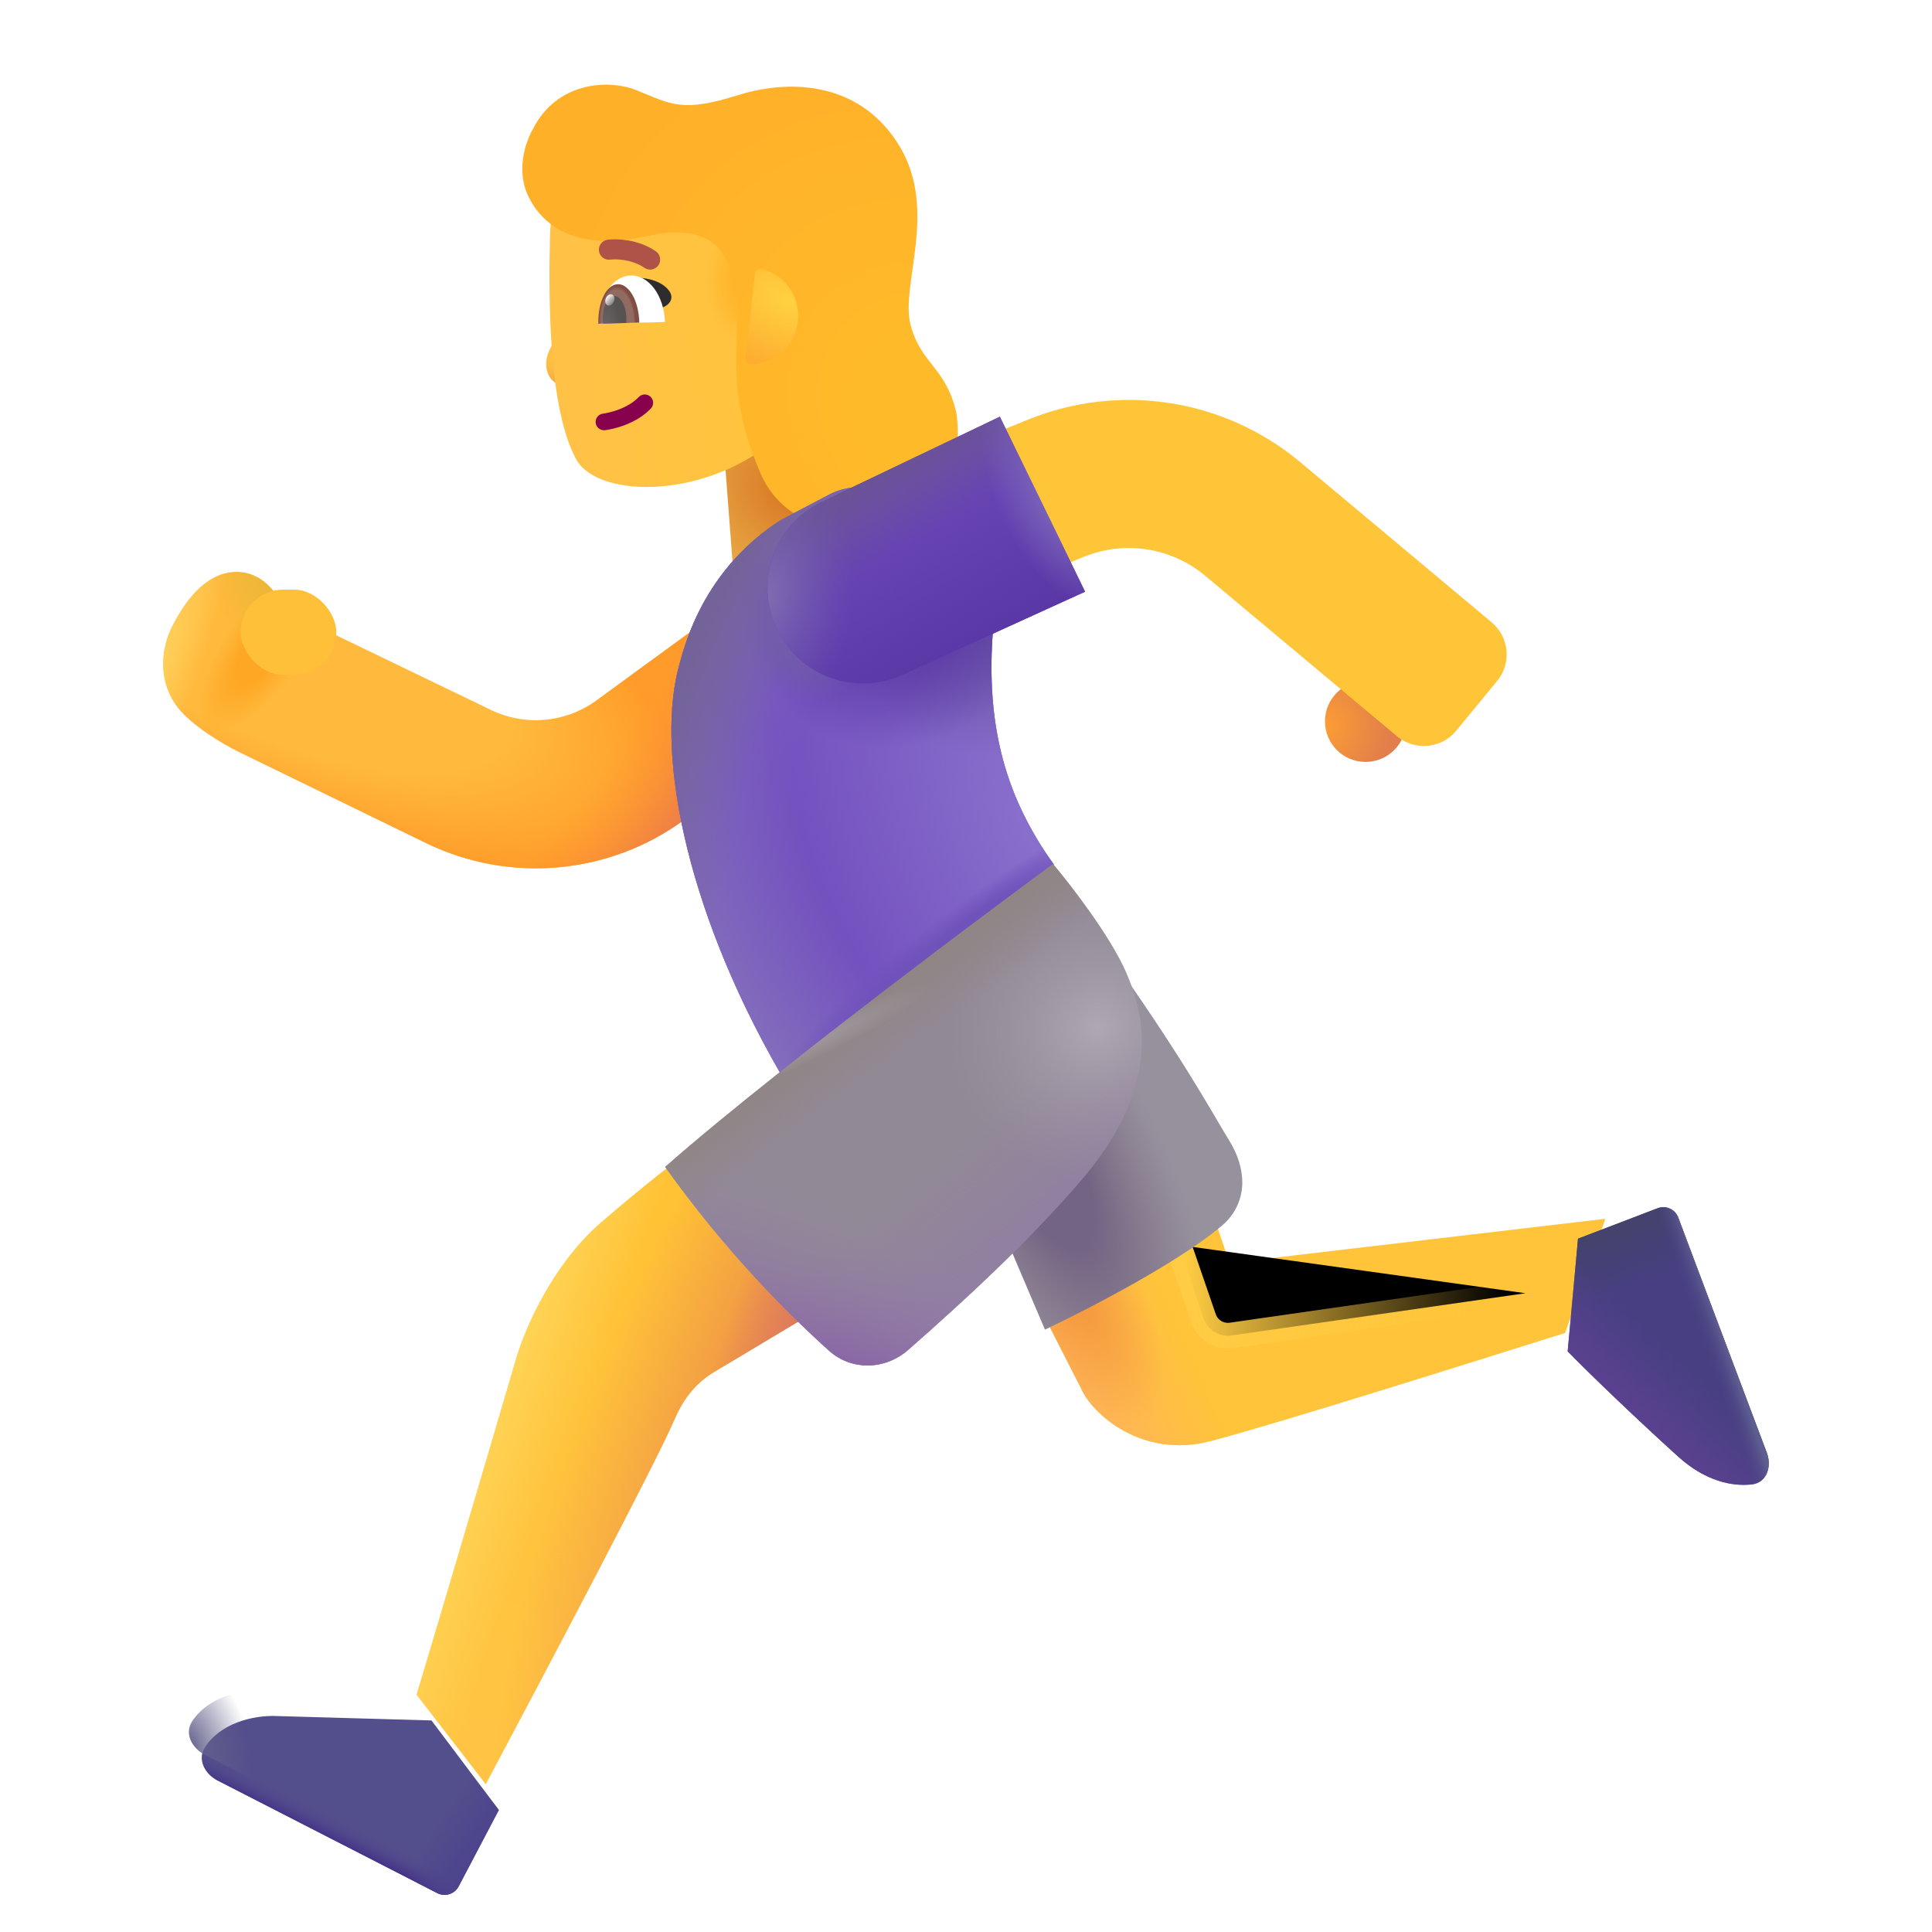 <svg viewBox="1 1 30 30" xmlns="http://www.w3.org/2000/svg">
<rect x="12.169" y="7.015" width="1.946" height="3.44" transform="rotate(-4.337 12.169 7.015)" fill="url(#paint0_radial_4002_533)"/>
<path d="M9.686 6.222C9.845 6.066 9.922 5.836 9.942 5.741L10.128 5.736L10.158 6.904C9.939 7.051 9.62 7.037 9.52 6.827C9.434 6.646 9.489 6.418 9.686 6.222Z" fill="url(#paint1_radial_4002_533)"/>
<g filter="url(#filter0_ii_4002_533)">
<path d="M9.939 5.159C9.958 4.327 10.217 3.919 10.341 3.799L14.213 3.699L14.362 6.98C13.52 9.204 10.778 9.369 10.348 8.584C9.918 7.798 9.918 6.123 9.939 5.159Z" fill="url(#paint2_linear_4002_533)"/>
<path d="M9.939 5.159C9.958 4.327 10.217 3.919 10.341 3.799L14.213 3.699L14.362 6.98C13.52 9.204 10.778 9.369 10.348 8.584C9.918 7.798 9.918 6.123 9.939 5.159Z" fill="url(#paint3_radial_4002_533)"/>
</g>
<g filter="url(#filter1_ii_4002_533)">
<path d="M9.592 3.822C9.403 3.401 9.587 2.946 9.683 2.79C10.046 2.083 10.834 2.017 11.294 2.205C11.835 2.426 11.998 2.547 12.858 2.278C13.719 2.008 14.791 2.094 15.377 3.085C15.962 4.076 15.383 5.222 15.537 5.834C15.691 6.447 16.086 6.497 16.25 7.207C16.397 8.193 15.801 8.853 15.262 9.013C14.723 9.173 13.6 9.056 13.212 8.157C12.577 6.687 12.965 5.974 12.816 5.231C12.667 4.489 12.216 4.29 11.409 4.473C10.46 4.688 9.844 4.382 9.592 3.822Z" fill="url(#paint4_radial_4002_533)"/>
</g>
<path d="M12.66 6.657C12.607 6.658 12.57 6.611 12.575 6.559L12.722 5.255C12.728 5.2 12.779 5.16 12.832 5.174C13.148 5.257 13.385 5.541 13.394 5.884C13.405 6.3 13.076 6.646 12.66 6.657V6.657Z" fill="url(#paint5_radial_4002_533)"/>
<path fill-rule="evenodd" clip-rule="evenodd" d="M11.102 7.162C11.154 7.212 11.155 7.294 11.105 7.345C10.865 7.594 10.509 7.665 10.396 7.68C10.325 7.689 10.259 7.639 10.25 7.568C10.241 7.497 10.291 7.432 10.363 7.423C10.459 7.41 10.741 7.349 10.919 7.165C10.969 7.113 11.051 7.112 11.102 7.162Z" fill="#87014D"/>
<g filter="url(#filter2_i_4002_533)">
<path fill-rule="evenodd" clip-rule="evenodd" d="M10.803 4.941C10.699 4.923 10.613 4.926 10.578 4.931C10.493 4.944 10.414 4.885 10.401 4.8C10.388 4.715 10.447 4.636 10.531 4.623C10.605 4.612 10.725 4.612 10.857 4.634C10.989 4.657 11.146 4.706 11.285 4.803C11.355 4.852 11.372 4.95 11.323 5.02C11.274 5.09 11.177 5.108 11.106 5.058C11.017 4.996 10.907 4.959 10.803 4.941Z" fill="#AF5247"/>
</g>
<path d="M11.349 5.469C11.21 5.336 10.983 5.311 10.887 5.315L11.213 5.791C11.366 5.778 11.524 5.634 11.349 5.469Z" fill="#2F2C2D"/>
<path d="M10.299 6.026L11.325 6C11.314 5.594 11.076 5.27 10.793 5.278C10.51 5.285 10.289 5.62 10.299 6.026Z" fill="white"/>
<path d="M10.927 6.01L10.927 6.006C10.919 5.674 10.769 5.408 10.594 5.413C10.418 5.417 10.282 5.69 10.291 6.023L10.291 6.027L10.927 6.01Z" fill="url(#paint6_radial_4002_533)"/>
<path d="M10.725 6.015C10.727 5.991 10.727 5.966 10.727 5.94C10.722 5.748 10.636 5.594 10.535 5.596C10.435 5.599 10.357 5.757 10.362 5.95C10.363 5.975 10.365 6.001 10.368 6.025L10.725 6.015Z" fill="url(#paint7_radial_4002_533)"/>
<ellipse cx="10.47" cy="5.657" rx="0.067" ry="0.091" transform="rotate(23.132 10.47 5.657)" fill="url(#paint8_linear_4002_533)"/>
<path d="M3.761 11.987C3.476 11.624 3.468 11.116 3.691 10.694C3.914 10.272 4.238 9.862 4.707 9.882C5.035 9.895 5.305 10.158 5.418 10.501C5.488 10.519 5.557 10.545 5.624 10.577L8.624 12.024C9.156 12.281 9.786 12.224 10.263 11.876L12.486 10.254C12.999 9.879 13.718 9.992 14.093 10.505C14.467 11.018 14.355 11.737 13.842 12.111L11.618 13.734C10.456 14.582 8.921 14.721 7.625 14.096L4.707 12.675C4.461 12.554 3.988 12.275 3.761 11.987Z" fill="#FFB93C"/>
<path d="M3.761 11.987C3.476 11.624 3.468 11.116 3.691 10.694C3.914 10.272 4.238 9.862 4.707 9.882C5.035 9.895 5.305 10.158 5.418 10.501C5.488 10.519 5.557 10.545 5.624 10.577L8.624 12.024C9.156 12.281 9.786 12.224 10.263 11.876L12.486 10.254C12.999 9.879 13.718 9.992 14.093 10.505C14.467 11.018 14.355 11.737 13.842 12.111L11.618 13.734C10.456 14.582 8.921 14.721 7.625 14.096L4.707 12.675C4.461 12.554 3.988 12.275 3.761 11.987Z" fill="url(#paint9_radial_4002_533)"/>
<path d="M3.761 11.987C3.476 11.624 3.468 11.116 3.691 10.694C3.914 10.272 4.238 9.862 4.707 9.882C5.035 9.895 5.305 10.158 5.418 10.501C5.488 10.519 5.557 10.545 5.624 10.577L8.624 12.024C9.156 12.281 9.786 12.224 10.263 11.876L12.486 10.254C12.999 9.879 13.718 9.992 14.093 10.505C14.467 11.018 14.355 11.737 13.842 12.111L11.618 13.734C10.456 14.582 8.921 14.721 7.625 14.096L4.707 12.675C4.461 12.554 3.988 12.275 3.761 11.987Z" fill="url(#paint10_radial_4002_533)"/>
<path d="M3.761 11.987C3.476 11.624 3.468 11.116 3.691 10.694C3.914 10.272 4.238 9.862 4.707 9.882C5.035 9.895 5.305 10.158 5.418 10.501C5.488 10.519 5.557 10.545 5.624 10.577L8.624 12.024C9.156 12.281 9.786 12.224 10.263 11.876L12.486 10.254C12.999 9.879 13.718 9.992 14.093 10.505C14.467 11.018 14.355 11.737 13.842 12.111L11.618 13.734C10.456 14.582 8.921 14.721 7.625 14.096L4.707 12.675C4.461 12.554 3.988 12.275 3.761 11.987Z" fill="url(#paint11_radial_4002_533)"/>
<path d="M3.761 11.987C3.476 11.624 3.468 11.116 3.691 10.694C3.914 10.272 4.238 9.862 4.707 9.882C5.035 9.895 5.305 10.158 5.418 10.501C5.488 10.519 5.557 10.545 5.624 10.577L8.624 12.024C9.156 12.281 9.786 12.224 10.263 11.876L12.486 10.254C12.999 9.879 13.718 9.992 14.093 10.505C14.467 11.018 14.355 11.737 13.842 12.111L11.618 13.734C10.456 14.582 8.921 14.721 7.625 14.096L4.707 12.675C4.461 12.554 3.988 12.275 3.761 11.987Z" fill="url(#paint12_radial_4002_533)"/>
<path d="M3.761 11.987C3.476 11.624 3.468 11.116 3.691 10.694C3.914 10.272 4.238 9.862 4.707 9.882C5.035 9.895 5.305 10.158 5.418 10.501C5.488 10.519 5.557 10.545 5.624 10.577L8.624 12.024C9.156 12.281 9.786 12.224 10.263 11.876L12.486 10.254C12.999 9.879 13.718 9.992 14.093 10.505C14.467 11.018 14.355 11.737 13.842 12.111L11.618 13.734C10.456 14.582 8.921 14.721 7.625 14.096L4.707 12.675C4.461 12.554 3.988 12.275 3.761 11.987Z" fill="url(#paint13_radial_4002_533)"/>
<path d="M13.136 9.069L13.877 8.679C14.056 8.585 14.26 8.548 14.46 8.573L16.464 10.347C16.234 12.136 16.594 13.354 17.364 14.424L13.11 17.654C11.594 15.019 11.18 12.581 11.555 11.3C11.872 10.071 12.605 9.401 13.136 9.069Z" fill="#7351BF"/>
<path d="M13.136 9.069L13.877 8.679C14.056 8.585 14.26 8.548 14.46 8.573L16.464 10.347C16.234 12.136 16.594 13.354 17.364 14.424L13.11 17.654C11.594 15.019 11.18 12.581 11.555 11.3C11.872 10.071 12.605 9.401 13.136 9.069Z" fill="url(#paint14_radial_4002_533)"/>
<path d="M13.136 9.069L13.877 8.679C14.056 8.585 14.26 8.548 14.46 8.573L16.464 10.347C16.234 12.136 16.594 13.354 17.364 14.424L13.11 17.654C11.594 15.019 11.18 12.581 11.555 11.3C11.872 10.071 12.605 9.401 13.136 9.069Z" fill="url(#paint15_radial_4002_533)"/>
<path d="M13.136 9.069L13.877 8.679C14.056 8.585 14.26 8.548 14.46 8.573L16.464 10.347C16.234 12.136 16.594 13.354 17.364 14.424L13.11 17.654C11.594 15.019 11.18 12.581 11.555 11.3C11.872 10.071 12.605 9.401 13.136 9.069Z" fill="url(#paint16_radial_4002_533)"/>
<path d="M13.136 9.069L13.877 8.679C14.056 8.585 14.26 8.548 14.46 8.573L16.464 10.347C16.234 12.136 16.594 13.354 17.364 14.424L13.11 17.654C11.594 15.019 11.18 12.581 11.555 11.3C11.872 10.071 12.605 9.401 13.136 9.069Z" fill="url(#paint17_radial_4002_533)"/>
<path d="M13.136 9.069L13.877 8.679C14.056 8.585 14.26 8.548 14.46 8.573L16.464 10.347C16.234 12.136 16.594 13.354 17.364 14.424L13.11 17.654C11.594 15.019 11.18 12.581 11.555 11.3C11.872 10.071 12.605 9.401 13.136 9.069Z" fill="url(#paint18_radial_4002_533)"/>
<path d="M13.136 9.069L13.877 8.679C14.056 8.585 14.26 8.548 14.46 8.573L16.464 10.347C16.234 12.136 16.594 13.354 17.364 14.424L13.11 17.654C11.594 15.019 11.18 12.581 11.555 11.3C11.872 10.071 12.605 9.401 13.136 9.069Z" fill="url(#paint19_radial_4002_533)"/>
<path d="M13.136 9.069L13.877 8.679C14.056 8.585 14.26 8.548 14.46 8.573L16.464 10.347C16.234 12.136 16.594 13.354 17.364 14.424L13.11 17.654C11.594 15.019 11.18 12.581 11.555 11.3C11.872 10.071 12.605 9.401 13.136 9.069Z" fill="url(#paint20_radial_4002_533)"/>
<circle cx="22.204" cy="12.201" r="0.63" fill="url(#paint21_radial_4002_533)"/>
<g filter="url(#filter3_i_4002_533)">
<path fill-rule="evenodd" clip-rule="evenodd" d="M19.704 10.332C19.179 9.9 18.46 9.79 17.831 10.046L15.144 11.139L14.278 9.008L16.965 7.915C18.377 7.342 19.989 7.588 21.166 8.556L24.162 11.063C24.436 11.293 24.474 11.7 24.247 11.975L23.611 12.747C23.382 13.026 22.969 13.064 22.692 12.832L19.704 10.332Z" fill="#FFC538"/>
</g>
<path d="M17.849 10.188L16.526 7.47L13.761 8.792C13.032 9.141 12.717 10.009 13.052 10.745C13.391 11.49 14.271 11.819 15.016 11.479L17.849 10.188Z" fill="#6B47B8"/>
<path d="M17.849 10.188L16.526 7.47L13.761 8.792C13.032 9.141 12.717 10.009 13.052 10.745C13.391 11.49 14.271 11.819 15.016 11.479L17.849 10.188Z" fill="url(#paint22_linear_4002_533)"/>
<path d="M17.849 10.188L16.526 7.47L13.761 8.792C13.032 9.141 12.717 10.009 13.052 10.745C13.391 11.49 14.271 11.819 15.016 11.479L17.849 10.188Z" fill="url(#paint23_linear_4002_533)"/>
<path d="M17.849 10.188L16.526 7.47L13.761 8.792C13.032 9.141 12.717 10.009 13.052 10.745C13.391 11.49 14.271 11.819 15.016 11.479L17.849 10.188Z" fill="url(#paint24_radial_4002_533)"/>
<path d="M17.849 10.188L16.526 7.47L13.761 8.792C13.032 9.141 12.717 10.009 13.052 10.745C13.391 11.49 14.271 11.819 15.016 11.479L17.849 10.188Z" fill="url(#paint25_radial_4002_533)"/>
<rect x="4.738" y="10.155" width="1.484" height="1.324" rx="0.662" fill="#FFC039"/>
<path d="M9.015 22.097C8.5 23.857 7.558 27.03 7.469 27.315L8.543 28.706C9.402 27.091 11.184 23.719 11.472 23.046C11.715 22.48 12.039 22.335 12.281 22.19L13.621 21.386L11.648 18.913C11.528 19.007 11.054 19.358 10.328 19.987C9.594 20.624 9.159 21.605 9.015 22.097Z" fill="url(#paint26_linear_4002_533)"/>
<path d="M9.015 22.097C8.5 23.857 7.558 27.03 7.469 27.315L8.543 28.706C9.402 27.091 11.184 23.719 11.472 23.046C11.715 22.48 12.039 22.335 12.281 22.19L13.621 21.386L11.648 18.913C11.528 19.007 11.054 19.358 10.328 19.987C9.594 20.624 9.159 21.605 9.015 22.097Z" fill="url(#paint27_linear_4002_533)"/>
<path d="M9.015 22.097C8.5 23.857 7.558 27.03 7.469 27.315L8.543 28.706C9.402 27.091 11.184 23.719 11.472 23.046C11.715 22.48 12.039 22.335 12.281 22.19L13.621 21.386L11.648 18.913C11.528 19.007 11.054 19.358 10.328 19.987C9.594 20.624 9.159 21.605 9.015 22.097Z" fill="url(#paint28_radial_4002_533)"/>
<path d="M9.015 22.097C8.5 23.857 7.558 27.03 7.469 27.315L8.543 28.706C9.402 27.091 11.184 23.719 11.472 23.046C11.715 22.48 12.039 22.335 12.281 22.19L13.621 21.386L11.648 18.913C11.528 19.007 11.054 19.358 10.328 19.987C9.594 20.624 9.159 21.605 9.015 22.097Z" fill="url(#paint29_radial_4002_533)"/>
<g filter="url(#filter4_i_4002_533)">
<path d="M5.039 27.245L7.5 27.315L8.546 28.706L7.923 29.89C7.86 30.011 7.71 30.058 7.588 29.995L4.178 28.247C3.981 28.146 3.861 27.918 3.981 27.733C4.228 27.352 4.721 27.245 5.039 27.245Z" fill="#534E8C"/>
<path d="M5.039 27.245L7.5 27.315L8.546 28.706L7.923 29.89C7.86 30.011 7.71 30.058 7.588 29.995L4.178 28.247C3.981 28.146 3.861 27.918 3.981 27.733C4.228 27.352 4.721 27.245 5.039 27.245Z" fill="url(#paint30_linear_4002_533)"/>
<path d="M5.039 27.245L7.5 27.315L8.546 28.706L7.923 29.89C7.86 30.011 7.71 30.058 7.588 29.995L4.178 28.247C3.981 28.146 3.861 27.918 3.981 27.733C4.228 27.352 4.721 27.245 5.039 27.245Z" fill="url(#paint31_linear_4002_533)"/>
</g>
<path d="M5.039 27.245L7.5 27.315L8.546 28.706L7.923 29.89C7.86 30.011 7.71 30.058 7.588 29.995L4.178 28.247C3.981 28.146 3.861 27.918 3.981 27.733C4.228 27.352 4.721 27.245 5.039 27.245Z" fill="url(#paint32_radial_4002_533)"/>
<g filter="url(#filter5_i_4002_533)">
<path d="M17.937 22.808L17.285 21.53L19.898 19.847L20.242 20.862L26.078 20.175L25.453 21.948C24.031 22.394 20.988 23.356 19.949 23.628C18.875 23.909 18.101 23.194 17.937 22.808Z" fill="#FFC439"/>
<path d="M17.937 22.808L17.285 21.53L19.898 19.847L20.242 20.862L26.078 20.175L25.453 21.948C24.031 22.394 20.988 23.356 19.949 23.628C18.875 23.909 18.101 23.194 17.937 22.808Z" fill="url(#paint33_linear_4002_533)"/>
<path d="M17.937 22.808L17.285 21.53L19.898 19.847L20.242 20.862L26.078 20.175L25.453 21.948C24.031 22.394 20.988 23.356 19.949 23.628C18.875 23.909 18.101 23.194 17.937 22.808Z" fill="url(#paint34_radial_4002_533)"/>
</g>
<g filter="url(#filter6_f_4002_533)">
<path d="M19.297 20.331L19.689 21.471C19.751 21.653 19.934 21.764 20.124 21.737L24.687 21.081" stroke="url(#paint35_linear_4002_533)" stroke-width="0.4"/>
</g>
<path d="M26.737 19.762L25.503 20.234L25.343 21.983C25.648 22.299 26.401 23.023 27.058 23.617C27.486 24.004 27.902 24.084 28.204 24.05C28.433 24.023 28.516 23.774 28.435 23.558L27.06 19.907C27.012 19.777 26.866 19.712 26.737 19.762Z" fill="#473F82"/>
<path d="M26.737 19.762L25.503 20.234L25.343 21.983C25.648 22.299 26.401 23.023 27.058 23.617C27.486 24.004 27.902 24.084 28.204 24.05C28.433 24.023 28.516 23.774 28.435 23.558L27.06 19.907C27.012 19.777 26.866 19.712 26.737 19.762Z" fill="url(#paint36_linear_4002_533)"/>
<path d="M26.737 19.762L25.503 20.234L25.343 21.983C25.648 22.299 26.401 23.023 27.058 23.617C27.486 24.004 27.902 24.084 28.204 24.05C28.433 24.023 28.516 23.774 28.435 23.558L27.06 19.907C27.012 19.777 26.866 19.712 26.737 19.762Z" fill="url(#paint37_linear_4002_533)"/>
<path d="M26.737 19.762L25.503 20.234L25.343 21.983C25.648 22.299 26.401 23.023 27.058 23.617C27.486 24.004 27.902 24.084 28.204 24.05C28.433 24.023 28.516 23.774 28.435 23.558L27.06 19.907C27.012 19.777 26.866 19.712 26.737 19.762Z" fill="url(#paint38_linear_4002_533)"/>
<g filter="url(#filter7_i_4002_533)">
<path d="M17.226 21.745L16.312 19.597L18.105 15.753C19.363 17.507 19.843 18.417 20.086 18.808C20.354 19.24 20.383 19.73 20.023 20.089C19.386 20.658 17.893 21.43 17.226 21.745Z" fill="#97919E"/>
<path d="M17.226 21.745L16.312 19.597L18.105 15.753C19.363 17.507 19.843 18.417 20.086 18.808C20.354 19.24 20.383 19.73 20.023 20.089C19.386 20.658 17.893 21.43 17.226 21.745Z" fill="url(#paint39_radial_4002_533)"/>
</g>
<path d="M17.351 14.417C17.351 14.417 13.226 17.448 11.328 19.12C12.266 20.44 13.255 21.419 13.872 21.973C14.224 22.289 14.747 22.273 15.102 21.961C16.023 21.151 16.881 20.36 17.718 19.409C19.093 17.847 18.765 16.746 18.484 16.097C18.24 15.534 17.627 14.742 17.351 14.417Z" fill="#918996"/>
<path d="M17.351 14.417C17.351 14.417 13.226 17.448 11.328 19.12C12.266 20.44 13.255 21.419 13.872 21.973C14.224 22.289 14.747 22.273 15.102 21.961C16.023 21.151 16.881 20.36 17.718 19.409C19.093 17.847 18.765 16.746 18.484 16.097C18.24 15.534 17.627 14.742 17.351 14.417Z" fill="url(#paint40_radial_4002_533)"/>
<path d="M17.351 14.417C17.351 14.417 13.226 17.448 11.328 19.12C12.266 20.44 13.255 21.419 13.872 21.973C14.224 22.289 14.747 22.273 15.102 21.961C16.023 21.151 16.881 20.36 17.718 19.409C19.093 17.847 18.765 16.746 18.484 16.097C18.24 15.534 17.627 14.742 17.351 14.417Z" fill="url(#paint41_radial_4002_533)"/>
<path d="M17.351 14.417C17.351 14.417 13.226 17.448 11.328 19.12C12.266 20.44 13.255 21.419 13.872 21.973C14.224 22.289 14.747 22.273 15.102 21.961C16.023 21.151 16.881 20.36 17.718 19.409C19.093 17.847 18.765 16.746 18.484 16.097C18.24 15.534 17.627 14.742 17.351 14.417Z" fill="url(#paint42_radial_4002_533)"/>
<path d="M17.351 14.417C17.351 14.417 13.226 17.448 11.328 19.12C12.266 20.44 13.255 21.419 13.872 21.973C14.224 22.289 14.747 22.273 15.102 21.961C16.023 21.151 16.881 20.36 17.718 19.409C19.093 17.847 18.765 16.746 18.484 16.097C18.24 15.534 17.627 14.742 17.351 14.417Z" fill="url(#paint43_linear_4002_533)"/>
<path d="M17.351 14.417C17.351 14.417 13.226 17.448 11.328 19.12C12.266 20.44 13.255 21.419 13.872 21.973C14.224 22.289 14.747 22.273 15.102 21.961C16.023 21.151 16.881 20.36 17.718 19.409C19.093 17.847 18.765 16.746 18.484 16.097C18.24 15.534 17.627 14.742 17.351 14.417Z" fill="url(#paint44_radial_4002_533)"/>
<defs>
<filter id="filter0_ii_4002_533" x="9.682" y="3.299" width="4.68" height="5.713" filterUnits="userSpaceOnUse" color-interpolation-filters="sRGB">
<feFlood flood-opacity="0" result="BackgroundImageFix"/>
<feBlend mode="normal" in="SourceGraphic" in2="BackgroundImageFix" result="shape"/>
<feColorMatrix in="SourceAlpha" type="matrix" values="0 0 0 0 0 0 0 0 0 0 0 0 0 0 0 0 0 0 127 0" result="hardAlpha"/>
<feOffset dx="-0.25" dy="-0.4"/>
<feGaussianBlur stdDeviation="0.5"/>
<feComposite in2="hardAlpha" operator="arithmetic" k2="-1" k3="1"/>
<feColorMatrix type="matrix" values="0 0 0 0 0.933 0 0 0 0 0.592 0 0 0 0 0.157 0 0 0 1 0"/>
<feBlend mode="normal" in2="shape" result="effect1_innerShadow_4002_533"/>
<feColorMatrix in="SourceAlpha" type="matrix" values="0 0 0 0 0 0 0 0 0 0 0 0 0 0 0 0 0 0 127 0" result="hardAlpha"/>
<feOffset dx="-0.15" dy="-0.05"/>
<feGaussianBlur stdDeviation="0.25"/>
<feComposite in2="hardAlpha" operator="arithmetic" k2="-1" k3="1"/>
<feColorMatrix type="matrix" values="0 0 0 0 0.788 0 0 0 0 0.412 0 0 0 0 0.071 0 0 0 1 0"/>
<feBlend mode="normal" in2="effect1_innerShadow_4002_533" result="effect2_innerShadow_4002_533"/>
</filter>
<filter id="filter1_ii_4002_533" x="9.11" y="1.915" width="7.162" height="7.559" filterUnits="userSpaceOnUse" color-interpolation-filters="sRGB">
<feFlood flood-opacity="0" result="BackgroundImageFix"/>
<feBlend mode="normal" in="SourceGraphic" in2="BackgroundImageFix" result="shape"/>
<feColorMatrix in="SourceAlpha" type="matrix" values="0 0 0 0 0 0 0 0 0 0 0 0 0 0 0 0 0 0 127 0" result="hardAlpha"/>
<feOffset dx="-0.4" dy="0.4"/>
<feGaussianBlur stdDeviation="0.5"/>
<feComposite in2="hardAlpha" operator="arithmetic" k2="-1" k3="1"/>
<feColorMatrix type="matrix" values="0 0 0 0 1 0 0 0 0 0.843 0 0 0 0 0.208 0 0 0 1 0"/>
<feBlend mode="normal" in2="shape" result="effect1_innerShadow_4002_533"/>
<feColorMatrix in="SourceAlpha" type="matrix" values="0 0 0 0 0 0 0 0 0 0 0 0 0 0 0 0 0 0 127 0" result="hardAlpha"/>
<feOffset dy="-0.2"/>
<feGaussianBlur stdDeviation="0.25"/>
<feComposite in2="hardAlpha" operator="arithmetic" k2="-1" k3="1"/>
<feColorMatrix type="matrix" values="0 0 0 0 1 0 0 0 0 0.608 0 0 0 0 0.118 0 0 0 1 0"/>
<feBlend mode="normal" in2="effect1_innerShadow_4002_533" result="effect2_innerShadow_4002_533"/>
</filter>
<filter id="filter2_i_4002_533" x="10.299" y="4.616" width="1.052" height="0.571" filterUnits="userSpaceOnUse" color-interpolation-filters="sRGB">
<feFlood flood-opacity="0" result="BackgroundImageFix"/>
<feBlend mode="normal" in="SourceGraphic" in2="BackgroundImageFix" result="shape"/>
<feColorMatrix in="SourceAlpha" type="matrix" values="0 0 0 0 0 0 0 0 0 0 0 0 0 0 0 0 0 0 127 0" result="hardAlpha"/>
<feOffset dx="-0.1" dy="0.1"/>
<feGaussianBlur stdDeviation="0.1"/>
<feComposite in2="hardAlpha" operator="arithmetic" k2="-1" k3="1"/>
<feColorMatrix type="matrix" values="0 0 0 0 0.682 0 0 0 0 0.22 0 0 0 0 0.133 0 0 0 1 0"/>
<feBlend mode="normal" in2="shape" result="effect1_innerShadow_4002_533"/>
</filter>
<filter id="filter3_i_4002_533" x="14.278" y="7.21" width="10.118" height="5.774" filterUnits="userSpaceOnUse" color-interpolation-filters="sRGB">
<feFlood flood-opacity="0" result="BackgroundImageFix"/>
<feBlend mode="normal" in="SourceGraphic" in2="BackgroundImageFix" result="shape"/>
<feColorMatrix in="SourceAlpha" type="matrix" values="0 0 0 0 0 0 0 0 0 0 0 0 0 0 0 0 0 0 127 0" result="hardAlpha"/>
<feOffset dy="-0.4"/>
<feGaussianBlur stdDeviation="0.5"/>
<feComposite in2="hardAlpha" operator="arithmetic" k2="-1" k3="1"/>
<feColorMatrix type="matrix" values="0 0 0 0 0.929 0 0 0 0 0.553 0 0 0 0 0.294 0 0 0 1 0"/>
<feBlend mode="normal" in2="shape" result="effect1_innerShadow_4002_533"/>
</filter>
<filter id="filter4_i_4002_533" x="3.933" y="27.245" width="4.813" height="3.178" filterUnits="userSpaceOnUse" color-interpolation-filters="sRGB">
<feFlood flood-opacity="0" result="BackgroundImageFix"/>
<feBlend mode="normal" in="SourceGraphic" in2="BackgroundImageFix" result="shape"/>
<feColorMatrix in="SourceAlpha" type="matrix" values="0 0 0 0 0 0 0 0 0 0 0 0 0 0 0 0 0 0 127 0" result="hardAlpha"/>
<feOffset dx="0.2" dy="0.4"/>
<feGaussianBlur stdDeviation="0.2"/>
<feComposite in2="hardAlpha" operator="arithmetic" k2="-1" k3="1"/>
<feColorMatrix type="matrix" values="0 0 0 0 0.298 0 0 0 0 0.286 0 0 0 0 0.455 0 0 0 1 0"/>
<feBlend mode="normal" in2="shape" result="effect1_innerShadow_4002_533"/>
</filter>
<filter id="filter5_i_4002_533" x="17.135" y="19.597" width="8.943" height="4.095" filterUnits="userSpaceOnUse" color-interpolation-filters="sRGB">
<feFlood flood-opacity="0" result="BackgroundImageFix"/>
<feBlend mode="normal" in="SourceGraphic" in2="BackgroundImageFix" result="shape"/>
<feColorMatrix in="SourceAlpha" type="matrix" values="0 0 0 0 0 0 0 0 0 0 0 0 0 0 0 0 0 0 127 0" result="hardAlpha"/>
<feOffset dx="-0.15" dy="-0.25"/>
<feGaussianBlur stdDeviation="0.375"/>
<feComposite in2="hardAlpha" operator="arithmetic" k2="-1" k3="1"/>
<feColorMatrix type="matrix" values="0 0 0 0 0.961 0 0 0 0 0.514 0 0 0 0 0.431 0 0 0 1 0"/>
<feBlend mode="normal" in2="shape" result="effect1_innerShadow_4002_533"/>
</filter>
<filter id="filter6_f_4002_533" x="18.707" y="19.866" width="6.408" height="2.475" filterUnits="userSpaceOnUse" color-interpolation-filters="sRGB">
<feFlood flood-opacity="0" result="BackgroundImageFix"/>
<feBlend mode="normal" in="SourceGraphic" in2="BackgroundImageFix" result="shape"/>
<feGaussianBlur stdDeviation="0.2" result="effect1_foregroundBlur_4002_533"/>
</filter>
<filter id="filter7_i_4002_533" x="16.312" y="15.653" width="3.978" height="6.092" filterUnits="userSpaceOnUse" color-interpolation-filters="sRGB">
<feFlood flood-opacity="0" result="BackgroundImageFix"/>
<feBlend mode="normal" in="SourceGraphic" in2="BackgroundImageFix" result="shape"/>
<feColorMatrix in="SourceAlpha" type="matrix" values="0 0 0 0 0 0 0 0 0 0 0 0 0 0 0 0 0 0 127 0" result="hardAlpha"/>
<feOffset dy="-0.1"/>
<feGaussianBlur stdDeviation="0.25"/>
<feComposite in2="hardAlpha" operator="arithmetic" k2="-1" k3="1"/>
<feColorMatrix type="matrix" values="0 0 0 0 0.514 0 0 0 0 0.459 0 0 0 0 0.482 0 0 0 1 0"/>
<feBlend mode="normal" in2="shape" result="effect1_innerShadow_4002_533"/>
</filter>
<radialGradient id="paint0_radial_4002_533" cx="0" cy="0" r="1" gradientUnits="userSpaceOnUse" gradientTransform="translate(13.142 8.735) rotate(137.185) scale(1.453 1.832)">
<stop offset="0.109" stop-color="#D97C27"/>
<stop offset="1" stop-color="#EAAA45"/>
</radialGradient>
<radialGradient id="paint1_radial_4002_533" cx="0" cy="0" r="1" gradientUnits="userSpaceOnUse" gradientTransform="translate(9.516 6.381) rotate(61.236) scale(0.707 0.901)">
<stop offset="0.332" stop-color="#FFBF42"/>
<stop offset="1" stop-color="#EBA544"/>
</radialGradient>
<linearGradient id="paint2_linear_4002_533" x1="12.919" y1="6.578" x2="9.954" y2="6.833" gradientUnits="userSpaceOnUse">
<stop stop-color="#FFC33E"/>
<stop offset="1" stop-color="#FFC247"/>
</linearGradient>
<radialGradient id="paint3_radial_4002_533" cx="0" cy="0" r="1" gradientUnits="userSpaceOnUse" gradientTransform="translate(13.223 5.799) rotate(-178.298) scale(0.877 1.069)">
<stop offset="0.156" stop-color="#FFAB1D"/>
<stop offset="1" stop-color="#FFAB1D" stop-opacity="0"/>
</radialGradient>
<radialGradient id="paint4_radial_4002_533" cx="0" cy="0" r="1" gradientUnits="userSpaceOnUse" gradientTransform="translate(16.062 7.284) rotate(-135.779) scale(6.497 5.475)">
<stop offset="0.207" stop-color="#FFBA29"/>
<stop offset="1" stop-color="#FFB029"/>
</radialGradient>
<radialGradient id="paint5_radial_4002_533" cx="0" cy="0" r="1" gradientUnits="userSpaceOnUse" gradientTransform="translate(13.246 5.665) rotate(114.225) scale(1.084 1.762)">
<stop offset="0.04" stop-color="#FFD040"/>
<stop offset="1" stop-color="#FEAD30"/>
</radialGradient>
<radialGradient id="paint6_radial_4002_533" cx="0" cy="0" r="1" gradientUnits="userSpaceOnUse" gradientTransform="translate(10.586 5.997) rotate(-1.478) scale(0.284 0.551)">
<stop offset="0.895" stop-color="#916A62"/>
<stop offset="1" stop-color="#824D44"/>
</radialGradient>
<radialGradient id="paint7_radial_4002_533" cx="0" cy="0" r="1" gradientUnits="userSpaceOnUse" gradientTransform="translate(10.413 6.023) rotate(-1.478) scale(0.259 0.561)">
<stop stop-color="#666361"/>
<stop offset="0.812" stop-color="#565352"/>
</radialGradient>
<linearGradient id="paint8_linear_4002_533" x1="10.396" y1="5.617" x2="10.589" y2="5.68" gradientUnits="userSpaceOnUse">
<stop stop-color="white"/>
<stop offset="1" stop-color="white" stop-opacity="0"/>
</linearGradient>
<radialGradient id="paint9_radial_4002_533" cx="0" cy="0" r="1" gradientUnits="userSpaceOnUse" gradientTransform="translate(4.297 10.065) rotate(27.371) scale(7.953 2.892)">
<stop offset="0.655" stop-color="#FF9B2A" stop-opacity="0"/>
<stop offset="1" stop-color="#FF9B2A"/>
</radialGradient>
<radialGradient id="paint10_radial_4002_533" cx="0" cy="0" r="1" gradientUnits="userSpaceOnUse" gradientTransform="translate(4.984 9.19) rotate(36.043) scale(8.657 9.686)">
<stop offset="0.757" stop-color="#FF9231" stop-opacity="0"/>
<stop offset="0.956" stop-color="#E77553"/>
</radialGradient>
<radialGradient id="paint11_radial_4002_533" cx="0" cy="0" r="1" gradientUnits="userSpaceOnUse" gradientTransform="translate(5.078 11.081) rotate(124.509) scale(1.517 0.596)">
<stop offset="0.418" stop-color="#FEA724"/>
<stop offset="1" stop-color="#FEA724" stop-opacity="0"/>
</radialGradient>
<radialGradient id="paint12_radial_4002_533" cx="0" cy="0" r="1" gradientUnits="userSpaceOnUse" gradientTransform="translate(3.535 11.237) rotate(18.997) scale(0.624 2.939)">
<stop stop-color="#FFD05B"/>
<stop offset="1" stop-color="#FFD05B" stop-opacity="0"/>
</radialGradient>
<radialGradient id="paint13_radial_4002_533" cx="0" cy="0" r="1" gradientUnits="userSpaceOnUse" gradientTransform="translate(5.281 10.018) rotate(143.499) scale(0.972 1.161)">
<stop stop-color="#E9B636"/>
<stop offset="1" stop-color="#E9B636" stop-opacity="0"/>
</radialGradient>
<radialGradient id="paint14_radial_4002_533" cx="0" cy="0" r="1" gradientUnits="userSpaceOnUse" gradientTransform="translate(17.125 14.097) rotate(141.806) scale(5.408 7.078)">
<stop offset="0.611" stop-color="#836DBC" stop-opacity="0"/>
<stop offset="0.986" stop-color="#836DBC"/>
</radialGradient>
<radialGradient id="paint15_radial_4002_533" cx="0" cy="0" r="1" gradientUnits="userSpaceOnUse" gradientTransform="translate(18.063 13.972) rotate(-159.126) scale(7.104 10.71)">
<stop offset="0.765" stop-color="#746399" stop-opacity="0"/>
<stop offset="0.965" stop-color="#746399"/>
</radialGradient>
<radialGradient id="paint16_radial_4002_533" cx="0" cy="0" r="1" gradientUnits="userSpaceOnUse" gradientTransform="translate(17.364 13.784) rotate(154.648) scale(3.722 6.768)">
<stop offset="0.109" stop-color="#896FCC"/>
<stop offset="1" stop-color="#896FCC" stop-opacity="0"/>
</radialGradient>
<radialGradient id="paint17_radial_4002_533" cx="0" cy="0" r="1" gradientUnits="userSpaceOnUse" gradientTransform="translate(16.344 10.628) rotate(121.109) scale(2.117 2.063)">
<stop stop-color="#68549D"/>
<stop offset="1" stop-color="#68549D" stop-opacity="0"/>
</radialGradient>
<radialGradient id="paint18_radial_4002_533" cx="0" cy="0" r="1" gradientUnits="userSpaceOnUse" gradientTransform="translate(15.047 10.519) rotate(-27.235) scale(2.39 2.023)">
<stop offset="0.279" stop-color="#5B39A7"/>
<stop offset="1" stop-color="#5B39A7" stop-opacity="0"/>
</radialGradient>
<radialGradient id="paint19_radial_4002_533" cx="0" cy="0" r="1" gradientUnits="userSpaceOnUse" gradientTransform="translate(13.422 10.675) rotate(159.775) scale(0.949 1.272)">
<stop offset="0.274" stop-color="#715FA7"/>
<stop offset="1" stop-color="#715FA7" stop-opacity="0"/>
</radialGradient>
<radialGradient id="paint20_radial_4002_533" cx="0" cy="0" r="1" gradientUnits="userSpaceOnUse" gradientTransform="translate(15.719 15.706) rotate(-127.694) scale(0.434 3.267)">
<stop offset="0.403" stop-color="#7052BB"/>
<stop offset="1" stop-color="#7052BB" stop-opacity="0"/>
</radialGradient>
<radialGradient id="paint21_radial_4002_533" cx="0" cy="0" r="1" gradientUnits="userSpaceOnUse" gradientTransform="translate(21.574 12.284) rotate(24.692) scale(1.122 1.178)">
<stop stop-color="#FC9D34"/>
<stop offset="0.906" stop-color="#E17E4B"/>
</radialGradient>
<linearGradient id="paint22_linear_4002_533" x1="15.125" y1="8.034" x2="15.781" y2="9.159" gradientUnits="userSpaceOnUse">
<stop stop-color="#6B5396"/>
<stop offset="1" stop-color="#6B5396" stop-opacity="0"/>
</linearGradient>
<linearGradient id="paint23_linear_4002_533" x1="16.515" y1="11.128" x2="15.109" y2="8.69" gradientUnits="userSpaceOnUse">
<stop stop-color="#5836A4"/>
<stop offset="1" stop-color="#5836A4" stop-opacity="0"/>
</linearGradient>
<radialGradient id="paint24_radial_4002_533" cx="0" cy="0" r="1" gradientUnits="userSpaceOnUse" gradientTransform="translate(12.918 10.253) rotate(5.361) scale(1.338 2.259)">
<stop stop-color="#806CB1"/>
<stop offset="1" stop-color="#6C57A8" stop-opacity="0"/>
</radialGradient>
<radialGradient id="paint25_radial_4002_533" cx="0" cy="0" r="1" gradientUnits="userSpaceOnUse" gradientTransform="translate(17.485 8.722) rotate(152.622) scale(0.985 1.93)">
<stop offset="0.164" stop-color="#7D68BA"/>
<stop offset="1" stop-color="#7D68BA" stop-opacity="0"/>
</radialGradient>
<linearGradient id="paint26_linear_4002_533" x1="12.453" y1="20.19" x2="9.078" y2="28.315" gradientUnits="userSpaceOnUse">
<stop stop-color="#FFC235"/>
<stop offset="1" stop-color="#FFC443"/>
</linearGradient>
<linearGradient id="paint27_linear_4002_533" x1="7.845" y1="24.855" x2="9.12" y2="25.337" gradientUnits="userSpaceOnUse">
<stop stop-color="#FFD558"/>
<stop offset="1" stop-color="#FFD558" stop-opacity="0"/>
</linearGradient>
<radialGradient id="paint28_radial_4002_533" cx="0" cy="0" r="1" gradientUnits="userSpaceOnUse" gradientTransform="translate(14.084 21.27) rotate(116.48) scale(10.436 3.038)">
<stop offset="0.183" stop-color="#EC8B4B"/>
<stop offset="1" stop-color="#EC8B4B" stop-opacity="0"/>
</radialGradient>
<radialGradient id="paint29_radial_4002_533" cx="0" cy="0" r="1" gradientUnits="userSpaceOnUse" gradientTransform="translate(13.911 21.236) rotate(110.735) scale(5.16 1.432)">
<stop stop-color="#D77364"/>
<stop offset="1" stop-color="#D77364" stop-opacity="0"/>
</radialGradient>
<linearGradient id="paint30_linear_4002_533" x1="5.898" y1="29.151" x2="6.054" y2="28.839" gradientUnits="userSpaceOnUse">
<stop stop-color="#443088"/>
<stop offset="1" stop-color="#534F8C" stop-opacity="0"/>
</linearGradient>
<linearGradient id="paint31_linear_4002_533" x1="8.14" y1="29.55" x2="7.484" y2="29.112" gradientUnits="userSpaceOnUse">
<stop stop-color="#4C438D"/>
<stop offset="1" stop-color="#4C438D" stop-opacity="0"/>
</linearGradient>
<radialGradient id="paint32_radial_4002_533" cx="0" cy="0" r="1" gradientUnits="userSpaceOnUse" gradientTransform="translate(3.933 28.097) rotate(-18.358) scale(0.943 1.565)">
<stop stop-color="#64628C"/>
<stop offset="1" stop-color="#64628C" stop-opacity="0"/>
</radialGradient>
<linearGradient id="paint33_linear_4002_533" x1="18.172" y1="22.878" x2="19.64" y2="22.222" gradientUnits="userSpaceOnUse">
<stop stop-color="#FFB657"/>
<stop offset="1" stop-color="#FFB657" stop-opacity="0"/>
</linearGradient>
<radialGradient id="paint34_radial_4002_533" cx="0" cy="0" r="1" gradientUnits="userSpaceOnUse" gradientTransform="translate(17.828 21.378) rotate(60.945) scale(2.252 1.027)">
<stop stop-color="#F3953D"/>
<stop offset="1" stop-color="#F3953D" stop-opacity="0"/>
</radialGradient>
<linearGradient id="paint35_linear_4002_533" x1="19.437" y1="21.409" x2="24.375" y2="21.222" gradientUnits="userSpaceOnUse">
<stop stop-color="#FFCC43"/>
<stop offset="1" stop-color="#FFCC43" stop-opacity="0"/>
</linearGradient>
<linearGradient id="paint36_linear_4002_533" x1="26.14" y1="19.745" x2="26.64" y2="20.909" gradientUnits="userSpaceOnUse">
<stop offset="0.024" stop-color="#444367"/>
<stop offset="1" stop-color="#444367" stop-opacity="0"/>
</linearGradient>
<linearGradient id="paint37_linear_4002_533" x1="26.14" y1="22.706" x2="26.904" y2="21.901" gradientUnits="userSpaceOnUse">
<stop stop-color="#5A418F"/>
<stop offset="1" stop-color="#5A418F" stop-opacity="0"/>
</linearGradient>
<linearGradient id="paint38_linear_4002_533" x1="27.922" y1="21.987" x2="27.515" y2="22.128" gradientUnits="userSpaceOnUse">
<stop offset="0.213" stop-color="#5E5D8F"/>
<stop offset="1" stop-color="#484083" stop-opacity="0"/>
</linearGradient>
<radialGradient id="paint39_radial_4002_533" cx="0" cy="0" r="1" gradientUnits="userSpaceOnUse" gradientTransform="translate(17.015 18.909) rotate(62.835) scale(5.339 1.912)">
<stop offset="0.329" stop-color="#746484"/>
<stop offset="1" stop-color="#827483" stop-opacity="0"/>
</radialGradient>
<radialGradient id="paint40_radial_4002_533" cx="0" cy="0" r="1" gradientUnits="userSpaceOnUse" gradientTransform="translate(13.921 17.128) rotate(51.34) scale(4.602 17.515)">
<stop offset="0.554" stop-color="#917EA3" stop-opacity="0"/>
<stop offset="1" stop-color="#917EA3"/>
</radialGradient>
<radialGradient id="paint41_radial_4002_533" cx="0" cy="0" r="1" gradientUnits="userSpaceOnUse" gradientTransform="translate(14.536 22.608) rotate(-65.12) scale(2.404 7.997)">
<stop stop-color="#885FA7"/>
<stop offset="1" stop-color="#9583A6" stop-opacity="0"/>
</radialGradient>
<radialGradient id="paint42_radial_4002_533" cx="0" cy="0" r="1" gradientUnits="userSpaceOnUse" gradientTransform="translate(18.044 16.95) rotate(146.503) scale(2.464 2.343)">
<stop stop-color="#AFA8B2"/>
<stop offset="1" stop-color="#9B92A1" stop-opacity="0"/>
</radialGradient>
<linearGradient id="paint43_linear_4002_533" x1="13.171" y1="17.378" x2="13.859" y2="18.31" gradientUnits="userSpaceOnUse">
<stop stop-color="#908582"/>
<stop offset="1" stop-color="#908582" stop-opacity="0"/>
</linearGradient>
<radialGradient id="paint44_radial_4002_533" cx="0" cy="0" r="1" gradientUnits="userSpaceOnUse" gradientTransform="translate(13.515 17.237) rotate(-25.427) scale(2.111 0.265)">
<stop offset="0.207" stop-color="#9C959A"/>
<stop offset="1" stop-color="#9C959A" stop-opacity="0"/>
</radialGradient>
</defs>
</svg>
